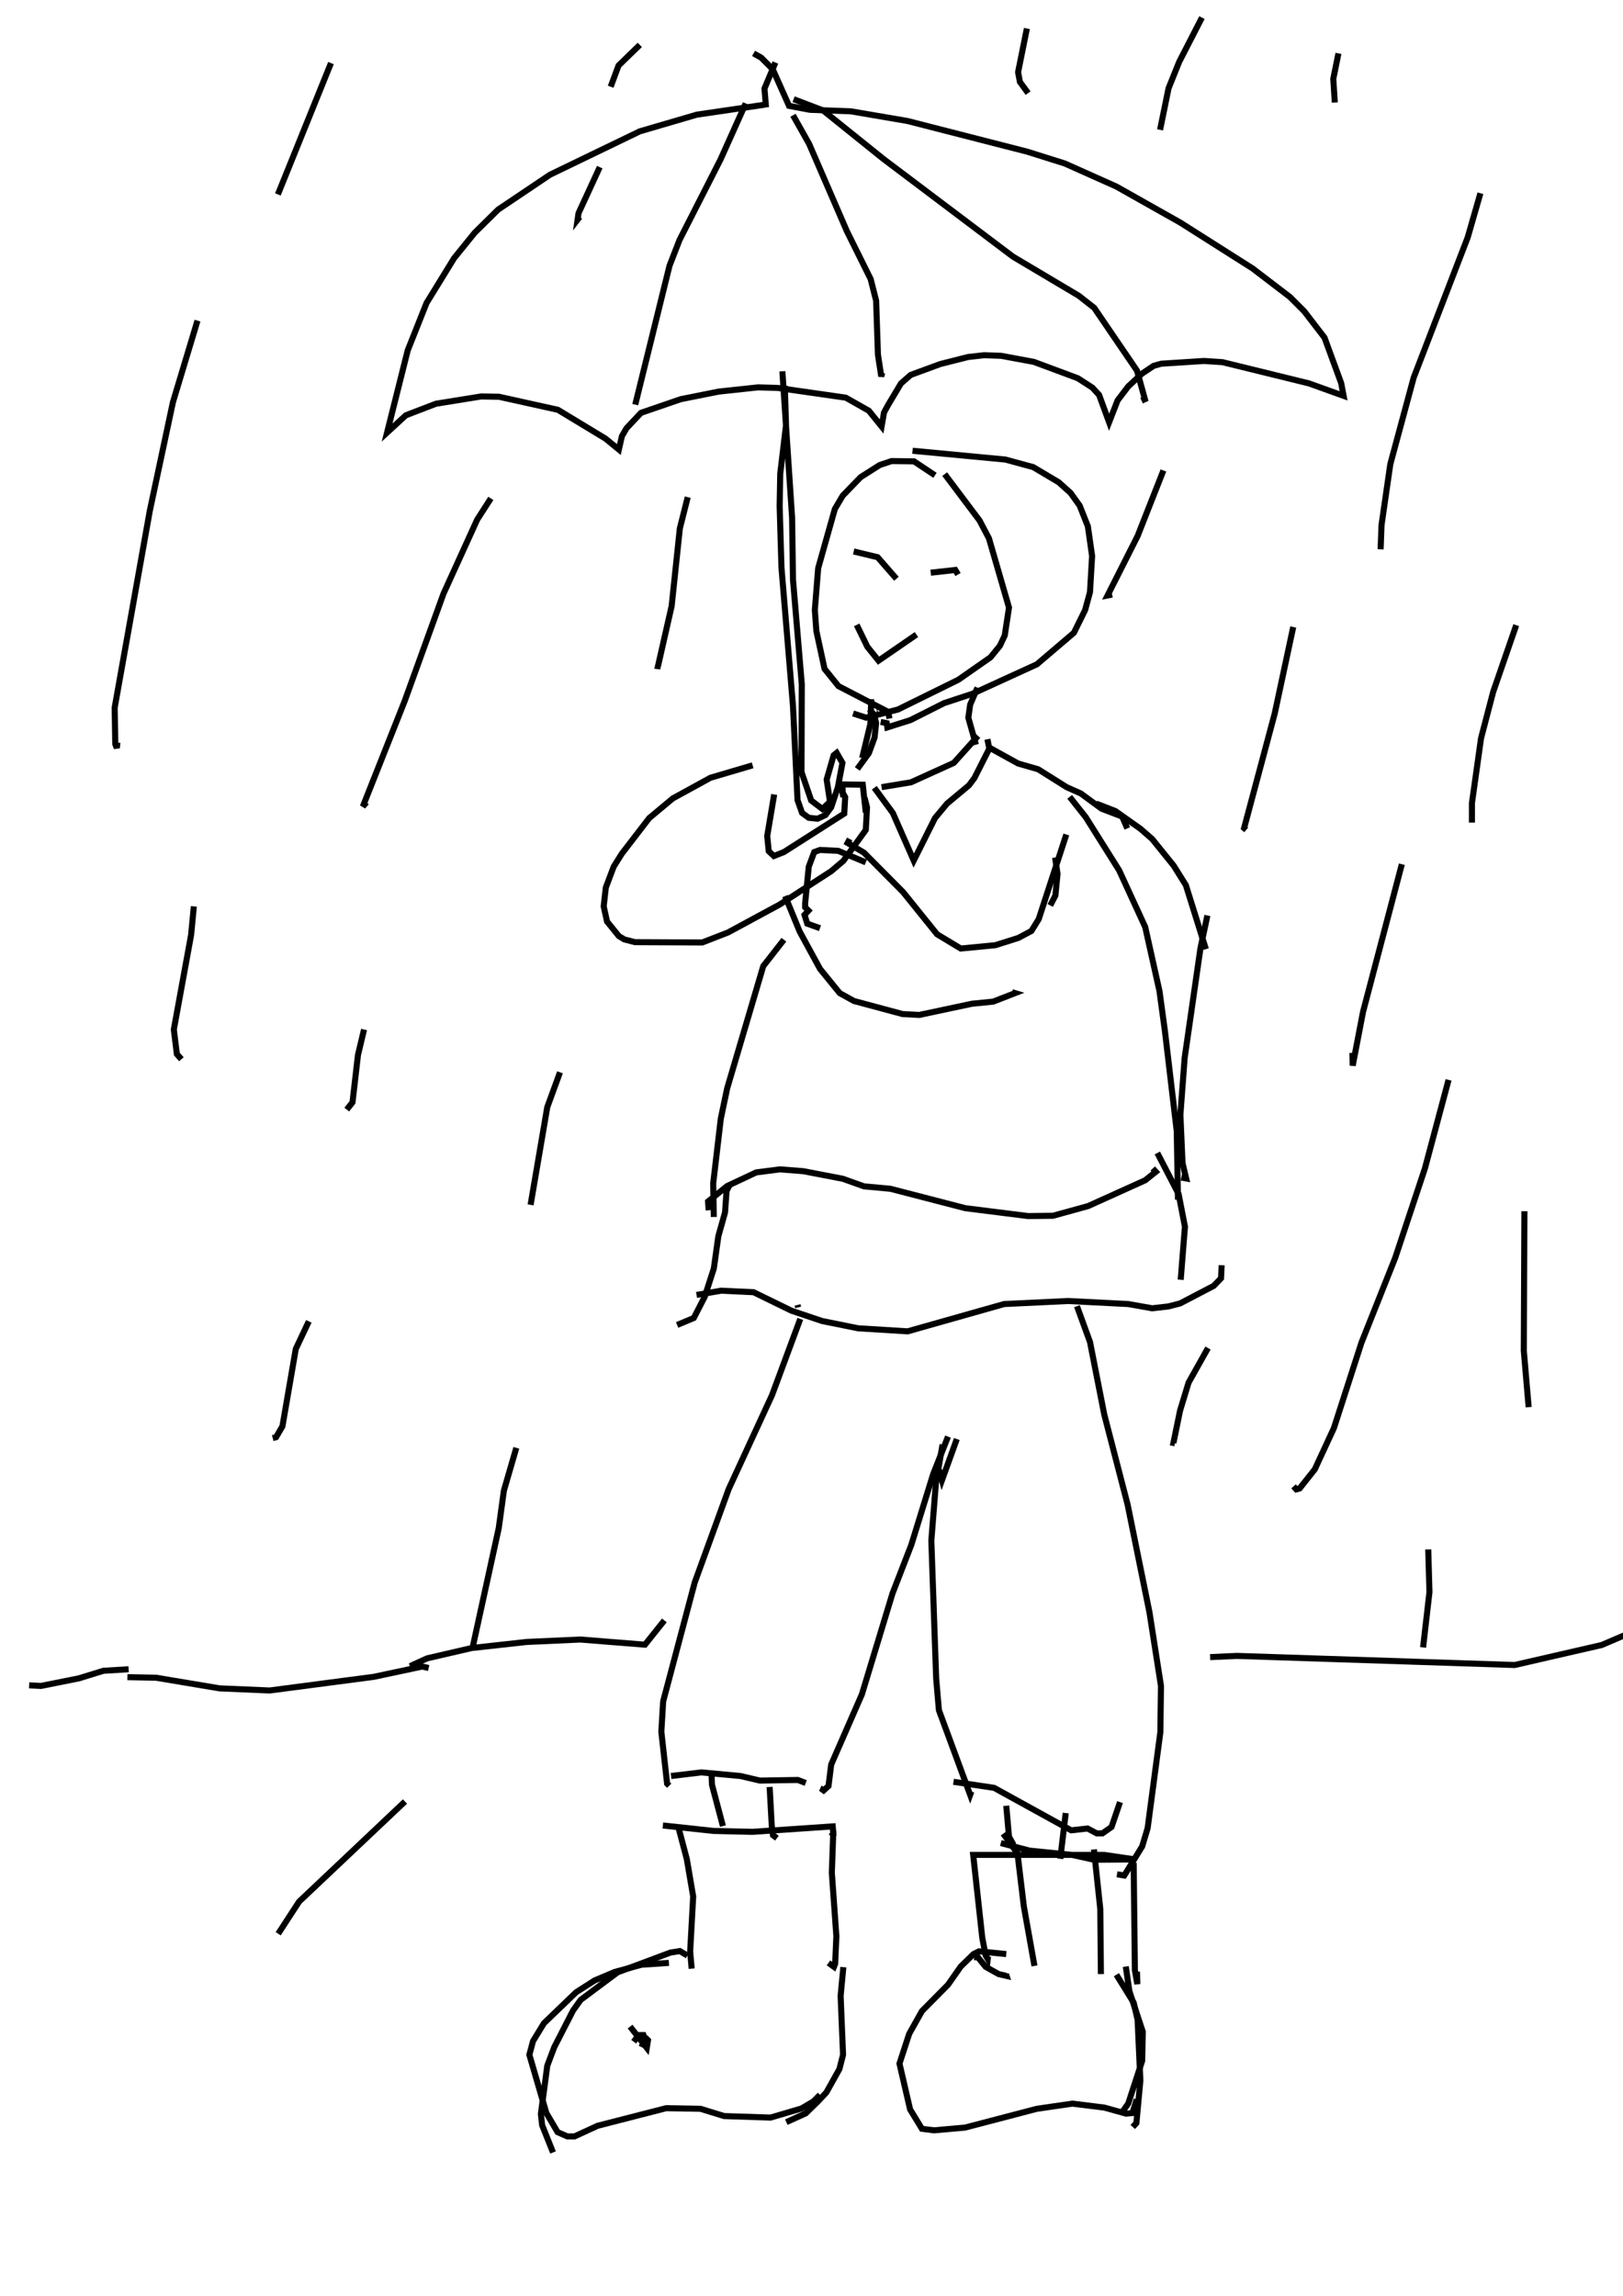 <?xml version="1.0" encoding="utf-8"?>
<!-- Generator: Adobe Illustrator 26.2.1, SVG Export Plug-In . SVG Version: 6.00 Build 0)  -->
<svg version="1.1" xmlns="http://www.w3.org/2000/svg" xmlns:xlink="http://www.w3.org/1999/xlink" x="0px" y="0px"
	 viewBox="0 0 535 757" style="enable-background:new 0 0 535 757;" xml:space="preserve">
<style type="text/css">
	.st0{fill:#FFFFFF;}
	.st1{fill:none;stroke:#000000;stroke-width:2;}
</style>
<g id="레이어_1" xmlns:ev="http://www.w3.org/2001/xml-events">
	<rect class="st0" width="535" height="757"/>
	<rect class="st0" width="535" height="757"/>
</g>
<g id="_x38_8-사람">
	<g>
		<polyline class="st1" points="308.2,156.7 301.3,152.1 293.9,152 290,153.3 283.7,157.3 277.8,163.4 275.2,167.8 269.7,187.3 
			268.6,201.1 269.1,208 271.8,220.5 276.4,226.2 292.8,234.7 293.2,236.9 		"/>
		<polyline class="st1" points="311.4,156.3 322.9,171.6 326,177.5 332.6,200.3 331.2,209.5 329.6,212.9 326.5,216.7 315.9,224.1 
			296,233.9 285.5,236.6 281.2,235.2 		"/>
		<polyline class="st1" points="300.8,148.6 331.4,151.5 340.6,154 349,159 352.9,162.5 355.9,166.7 358.6,173.5 360,183.3 
			359.3,195.2 357.7,201.1 354,208.6 341.8,219 320.6,228.7 311.2,231.8 300.1,237.4 292.5,239.8 292.3,238.4 290.3,238 		"/>
		<polyline class="st1" points="281.4,181.8 289.3,183.7 295.5,190.8 		"/>
		<polyline class="st1" points="306.8,188.8 314.9,187.9 315.8,189.4 		"/>
		<polyline class="st1" points="282.4,206 285.9,213.2 289.6,217.8 302.1,209.2 		"/>
		<line class="st1" x1="289.3" y1="233.8" x2="289" y2="233.8"/>
		<line class="st1" x1="287.9" y1="232.4" x2="287.4" y2="232.6"/>
		<polyline class="st1" points="287.2,230.5 286.9,238.7 284.2,249.9 		"/>
		<polyline class="st1" points="286.6,233.8 288.1,235.6 288.8,238.3 288.3,243.1 286.4,248.3 282.6,253.5 		"/>
		<polyline class="st1" points="322.2,226.7 319.8,232.3 319.2,236.6 321.7,245.5 		"/>
		<polyline class="st1" points="248.1,252.3 234.2,256.4 221.8,263.2 214,269.7 205,281.4 202.3,285.7 199.7,292.6 199,298.8 
			200.1,303.8 204,308.6 205.8,309.7 209.3,310.6 231.5,310.7 240,307.4 257,298.2 274,287.2 278,283.8 285.4,273.6 285.8,266.2 
			285,263 		"/>
		<polyline class="st1" points="255.2,261.9 252.9,275.6 253.4,280.6 255.1,282.2 258.4,280.9 278.3,268.2 278.6,262.8 278.1,261.9 
			277,261.9 277.8,261.6 277.7,258.6 284.4,258.7 285.4,267.9 		"/>
		<polyline class="st1" points="290.6,259.5 300.3,257.9 314.4,251.5 322.4,242.6 		"/>
		<polyline class="st1" points="288.2,259.7 294.3,268 301.2,283.7 308.2,269.7 312.2,264.9 319.4,258.9 321.2,256.5 326.1,246.8 
			325.5,243.7 		"/>
		<polyline class="st1" points="326,246.4 335.6,251.7 342.2,253.6 351.6,259.5 356.3,261.6 363.1,266.6 369.9,269.2 371.6,273.1 		
			"/>
		<polyline class="st1" points="361.3,264.9 367.7,267.4 375.9,273.2 379.8,276.6 386.9,285.4 390.9,291.8 397.5,312.9 		"/>
		<polyline class="st1" points="351.5,275.1 342.4,303 340,306.9 335.7,309.2 328.1,311.6 316.7,312.7 308.9,308 297.7,294.1 
			284.8,281.1 279.4,277.9 280.1,276.6 		"/>
		<polyline class="st1" points="258.8,295.4 263.6,307.1 270.3,319.4 276.8,327.4 281.5,330 297.5,334.3 303,334.6 320.4,330.9 
			327.4,330.2 334.6,327.4 333.6,327.1 		"/>
		<polyline class="st1" points="285.4,284.3 276.3,280.5 270.3,280.2 268.4,280.9 266.6,285.7 265.4,297.8 265.4,299.1 266.5,300.2 
			265.2,301.6 266.1,304.5 270.3,306 		"/>
		<polyline class="st1" points="347.8,282.7 348.6,288.1 347.9,295.2 346.2,298.5 		"/>
		<polyline class="st1" points="258.4,309.8 251.6,318.5 239.7,358.8 237.6,368.8 235.1,390.1 235.3,401.2 		"/>
		<polyline class="st1" points="233.6,399 233.4,396.1 239.7,391 249.3,386.5 257.1,385.5 264.8,386.1 277.8,388.6 284.8,391.1 
			293.5,391.9 318.2,398.3 338.9,400.9 347.1,400.8 358.7,397.6 377.5,389.1 381,386.3 380,385.2 		"/>
		<polyline class="st1" points="398,301.8 395.7,312.7 390.5,348.8 389.1,367.5 389.8,383.4 391,388.5 389.4,388.2 		"/>
		<polyline class="st1" points="352.6,262.7 357.9,269.4 368.9,286.9 377.5,305.6 382.2,326.7 384,339.9 387.9,372.9 388.3,395.5 		
			"/>
		<polyline class="st1" points="240.5,390.7 239.5,392.6 239,399.7 236.8,407.5 235.3,418.2 232.3,427.5 228.7,434.5 223.2,436.8 		
			"/>
		<polyline class="st1" points="229.6,426.9 237.7,425.5 248.4,426 260.9,432.1 271,435.5 282.9,437.9 299.2,438.9 331,429.9 
			352.1,428.9 371.9,429.9 379.8,431.3 385.1,430.7 389,429.7 400.1,423.9 402.5,421.4 402.7,417.1 		"/>
		<polyline class="st1" points="381.5,380.1 388.5,393.6 390.6,404.4 389.2,421.9 		"/>
		<line class="st1" x1="263.1" y1="431" x2="262.9" y2="430.2"/>
		<polyline class="st1" points="263.8,434.8 254.5,459.9 240.2,490.9 229,521.7 218.6,560.9 218,570.9 219.9,588 220.6,588.7 		"/>
		<polyline class="st1" points="221.2,585.5 231.2,584.3 244.1,585.5 250.5,587 263,586.8 265.6,587.8 		"/>
		<polyline class="st1" points="315.4,474.4 310.5,488 309.5,484.5 		"/>
		<polyline class="st1" points="312.5,473.6 307.6,486 300.4,509.3 294.2,525.3 284.1,558.6 274,581.7 273.1,588.8 270.9,590.8 
			271.7,589.1 		"/>
		<polyline class="st1" points="310.7,476.2 308.5,489 307,507.9 308.6,553.4 309.5,563.8 319.8,591.7 320.2,590.6 		"/>
		<polyline class="st1" points="355,430.6 359.3,442.4 364,466.3 371.7,496 378.9,531.5 382.7,555.8 382.5,571 378.3,602.7 
			376.5,608.7 370.6,618.3 368.2,617.9 		"/>
		<polyline class="st1" points="314.3,587.4 327.7,589.4 353.1,603.4 358.5,602.8 361.5,604.4 363.4,604.4 366.4,602.3 369.2,594.1 
					"/>
		<polyline class="st1" points="234.5,583.8 234.7,588.4 238.3,602 		"/>
		<polyline class="st1" points="253.7,589.1 254.4,601.9 254.8,605 256.1,606 		"/>
		<polyline class="st1" points="331.7,595.3 332.6,605.5 334.1,608.2 		"/>
		<line class="st1" x1="351.3" y1="597.7" x2="349.5" y2="612.8"/>
		<polyline class="st1" points="218.5,601.8 235.2,603.6 248.1,603.9 274.5,602.1 274.7,604.7 273.8,605.4 		"/>
		<polyline class="st1" points="223.5,601.9 226.4,612.9 228.5,625.2 227.5,643.4 228,649 		"/>
		<line class="st1" x1="275.3" y1="602.3" x2="275.3" y2="602.3"/>
		<polyline class="st1" points="274.7,603.5 274.2,617.4 275.7,638.3 275.3,647.4 274.9,648.4 273.1,647.1 		"/>
		<polyline class="st1" points="220.5,647.1 211.5,647.7 202.6,650.1 196,652.9 189.9,656.8 179.3,667 175.7,672.9 174.5,677.4 
			180.1,696.6 183.8,702.9 187,704.3 189.4,704.3 197,700.8 219.6,695 230.9,695.2 238.7,697.6 254,698.1 264.2,695.1 268.1,692.8 
			270.3,690.6 		"/>
		<polyline class="st1" points="278,648.5 277.1,658 277.9,677.4 276.7,682.1 272.4,689.8 269.6,692.8 265.6,696.7 259.2,699.6 		
			"/>
		<polyline class="st1" points="226.6,644.7 224.1,643.2 221,643.7 203.6,650.2 191.4,659.3 188.9,662.8 182.7,674.9 180.4,681 
			178.3,696.9 178.7,700.6 182.3,709.6 		"/>
		<polyline class="st1" points="330.7,604.5 335.4,611 337.5,628.5 341,648.1 		"/>
		<polyline class="st1" points="360.6,609.7 362.7,629.4 362.9,650.8 		"/>
		<polyline class="st1" points="331.7,644.2 322.7,643.3 320.9,644.2 316.7,648.3 312.5,654.3 303.9,663 299.7,670.5 296.5,680.3 
			300,695.4 303.9,701.8 307.9,702.3 318.1,701.4 341.8,695.2 353.5,693.5 364,694.8 371.2,696.8 373.3,696.6 374.7,692.1 		"/>
		<polyline class="st1" points="368,651 373.7,660.2 375,665.9 375.9,685.9 374.6,699.9 373.4,701.2 		"/>
		<polyline class="st1" points="321.1,645.2 322.4,645.3 324.9,648.4 329.2,650.8 331.8,651.4 331.6,650.8 		"/>
		<polyline class="st1" points="329.9,607.6 339.4,610.1 353.4,611.5 360.6,613.1 374.2,613 363.9,611.5 320.8,611.5 323.8,638.9 
			324.9,644.6 325.6,645.8 325.7,645 		"/>
		<polyline class="st1" points="373.7,614.1 374.1,649.5 374.9,654.1 374.8,650 		"/>
		<polyline class="st1" points="207.7,668.1 213.2,675.1 213.6,672.6 213.2,672.2 212.3,672.8 211.5,674.8 212.7,672.8 212.1,670.9 
			210.5,670.9 208.9,673.1 		"/>
		<polyline class="st1" points="371.1,648.3 372.3,656.5 376.7,669.8 376.5,679.4 371.9,693.5 370.2,695.9 		"/>
	</g>
</g>
<g id="_x38_8-지면">
	<g>
		<polyline class="st1" points="42,552.9 51.5,553.1 72.4,556.6 88.9,557.3 123.2,552.8 139.2,549.4 141.3,549.9 		"/>
		<polyline class="st1" points="398.9,546.3 407.7,545.9 499.3,548.9 528,542.3 535.7,539 		"/>
		<polyline class="st1" points="136.4,550.3 136,548.9 140.8,546.7 155.5,543.3 173.6,541.3 191.3,540.5 212.6,542.2 219,534.2 		
			"/>
		<polyline class="st1" points="42.4,550.3 34.1,550.8 26,553.3 13.5,555.8 9.6,555.6 		"/>
	</g>
</g>
<g id="_x38_8-우산">
	<g>
		<polyline class="st1" points="255.6,20.6 252,29.2 252.5,35.4 		"/>
		<polyline class="st1" points="252.2,34.5 229.7,37.8 210.9,43.3 181.3,57.6 164.2,69.1 156.5,76.7 149.7,85.1 140.6,99.9 
			134.4,115.5 127.6,142.6 133.8,136.9 143.7,133.1 158.6,130.7 164.5,130.8 183.9,135.1 199.6,144.6 204,148.2 205,143.8 
			206.5,141.2 211.3,136.1 224.4,131.6 236.9,129.1 249.9,127.7 256.5,127.9 278.8,131.1 286.4,135.4 290.6,140.6 291.4,136 
			292.7,133.6 297,126.4 300.2,123.6 310,120 319.1,117.7 324.4,117.1 330,117.3 340.8,119.3 355.3,124.7 360.1,127.8 362.3,130.2 
			365.6,139.2 368.4,132 371.9,127.4 376.4,123.2 380.3,120.6 382.8,119.9 396.9,119 403,119.4 431.5,126.4 442.9,130.5 
			442.1,126.3 436.6,111.3 429.9,102.6 425.2,97.9 412.9,88.5 389.1,73.4 368,61.5 351,53.9 338.6,50 299.2,39.9 280.5,36.7 
			267,36.2 260.1,34.9 254.7,22.8 250.9,19 248.4,17.6 		"/>
		<polyline class="st1" points="246.3,35.4 245.4,35 237.5,52.6 224,79.1 220.7,87.6 209.4,133.4 		"/>
		<polyline class="st1" points="261.4,38 266.7,47.4 279.2,76.3 287,92 288.8,99.1 289.4,116.9 290.5,124.1 290.8,122.9 		"/>
		<polyline class="st1" points="261.6,32.7 271.3,36.4 291.2,52.4 333.9,84.6 355.6,97.5 360.7,101.5 374.8,122.2 377.4,131.6 
			376.3,132.1 		"/>
		<polyline class="st1" points="258.7,127.2 259.1,140.2 257.2,156.1 257,166.8 257.6,187.1 261.4,232.8 262.9,263.8 264.4,268 
			266.6,269.6 269.5,269.9 272.1,268.7 274,266.1 276.2,259.5 277.7,251.5 275.8,248.2 274.8,249 272.5,257 273.6,264.3 
			271.1,266.7 267.4,263.9 264.2,254.5 264.3,225.6 261.4,191.1 261.1,170.6 257.9,122.4 		"/>
	</g>
</g>
<g id="_x38_8-비">
	<g>
		<polyline class="st1" points="210.9,14.8 203.9,21.6 201.3,28.6 		"/>
		<polyline class="st1" points="161.8,164.3 157.3,171.3 146.2,195.7 133.4,231.1 119.6,265.9 120.8,264.5 		"/>
		<polyline class="st1" points="120,339.4 118,347.8 116.2,363.4 114.3,365.8 		"/>
		<polyline class="st1" points="101.8,435.6 97.5,444.7 93.1,470.2 91,473.8 89.9,474.1 		"/>
		<polyline class="st1" points="226.7,163.9 224.1,174.2 221.4,199.8 216.9,219.6 217.8,219.7 		"/>
		<polyline class="st1" points="184.6,353.5 180.4,365 174.9,397.2 		"/>
		<polyline class="st1" points="396.2,5.8 388.7,20.4 385.2,29.1 382.4,42.8 		"/>
		<polyline class="st1" points="383.5,155.1 375,176.7 365.1,196.3 366.6,196 		"/>
		<polyline class="st1" points="398.2,444.4 391.8,455.8 389,465 386.8,475.7 387.3,475.8 		"/>
		<polyline class="st1" points="488,63.7 483.8,78.3 466,124.5 458.3,153 455.4,173.1 455.1,181.1 		"/>
		<polyline class="st1" points="462.1,284.9 449.3,333.6 445.9,351.3 445.8,347.1 		"/>
		<polyline class="st1" points="426.3,206.7 420.2,235.2 410.1,273 410.8,273.6 		"/>
		<polyline class="st1" points="477.5,356 469.7,385.2 459.9,414.7 448.8,442.6 439.7,470.8 433.4,484.4 428.4,490.7 427.3,491 
			426.4,490 		"/>
		<polyline class="st1" points="170.2,477.3 166.1,491.4 164.4,503.8 155.8,543.1 		"/>
		<polyline class="st1" points="65.1,105.7 57,132.6 49.4,168.3 37.8,233.3 38,245.3 38.5,246.6 38.7,244.8 		"/>
		<line class="st1" x1="109.1" y1="20.8" x2="91.6" y2="64.1"/>
		<polyline class="st1" points="63.9,298.8 63,308.2 57.3,339.4 58.3,347.5 59.8,349.2 		"/>
		<polyline class="st1" points="133.5,593.9 98.6,626.9 91.7,637.5 		"/>
		<polyline class="st1" points="499.8,206.1 492.2,228.1 488.2,243.4 485.2,264.8 485.2,271.2 		"/>
		<polyline class="st1" points="502.5,399.3 502.3,445.3 503.9,463.9 		"/>
		<polyline class="st1" points="470.8,510.8 471.2,524.9 469.1,543.1 		"/>
		<polyline class="st1" points="197.7,55.1 190.7,70.3 190.4,72.4 191.1,71.5 		"/>
		<polyline class="st1" points="338.5,9.4 335.6,23.8 336.2,27 338.9,30.7 		"/>
		<polyline class="st1" points="441.2,17.6 439.5,26 440,33.8 		"/>
	</g>
</g>
</svg>
